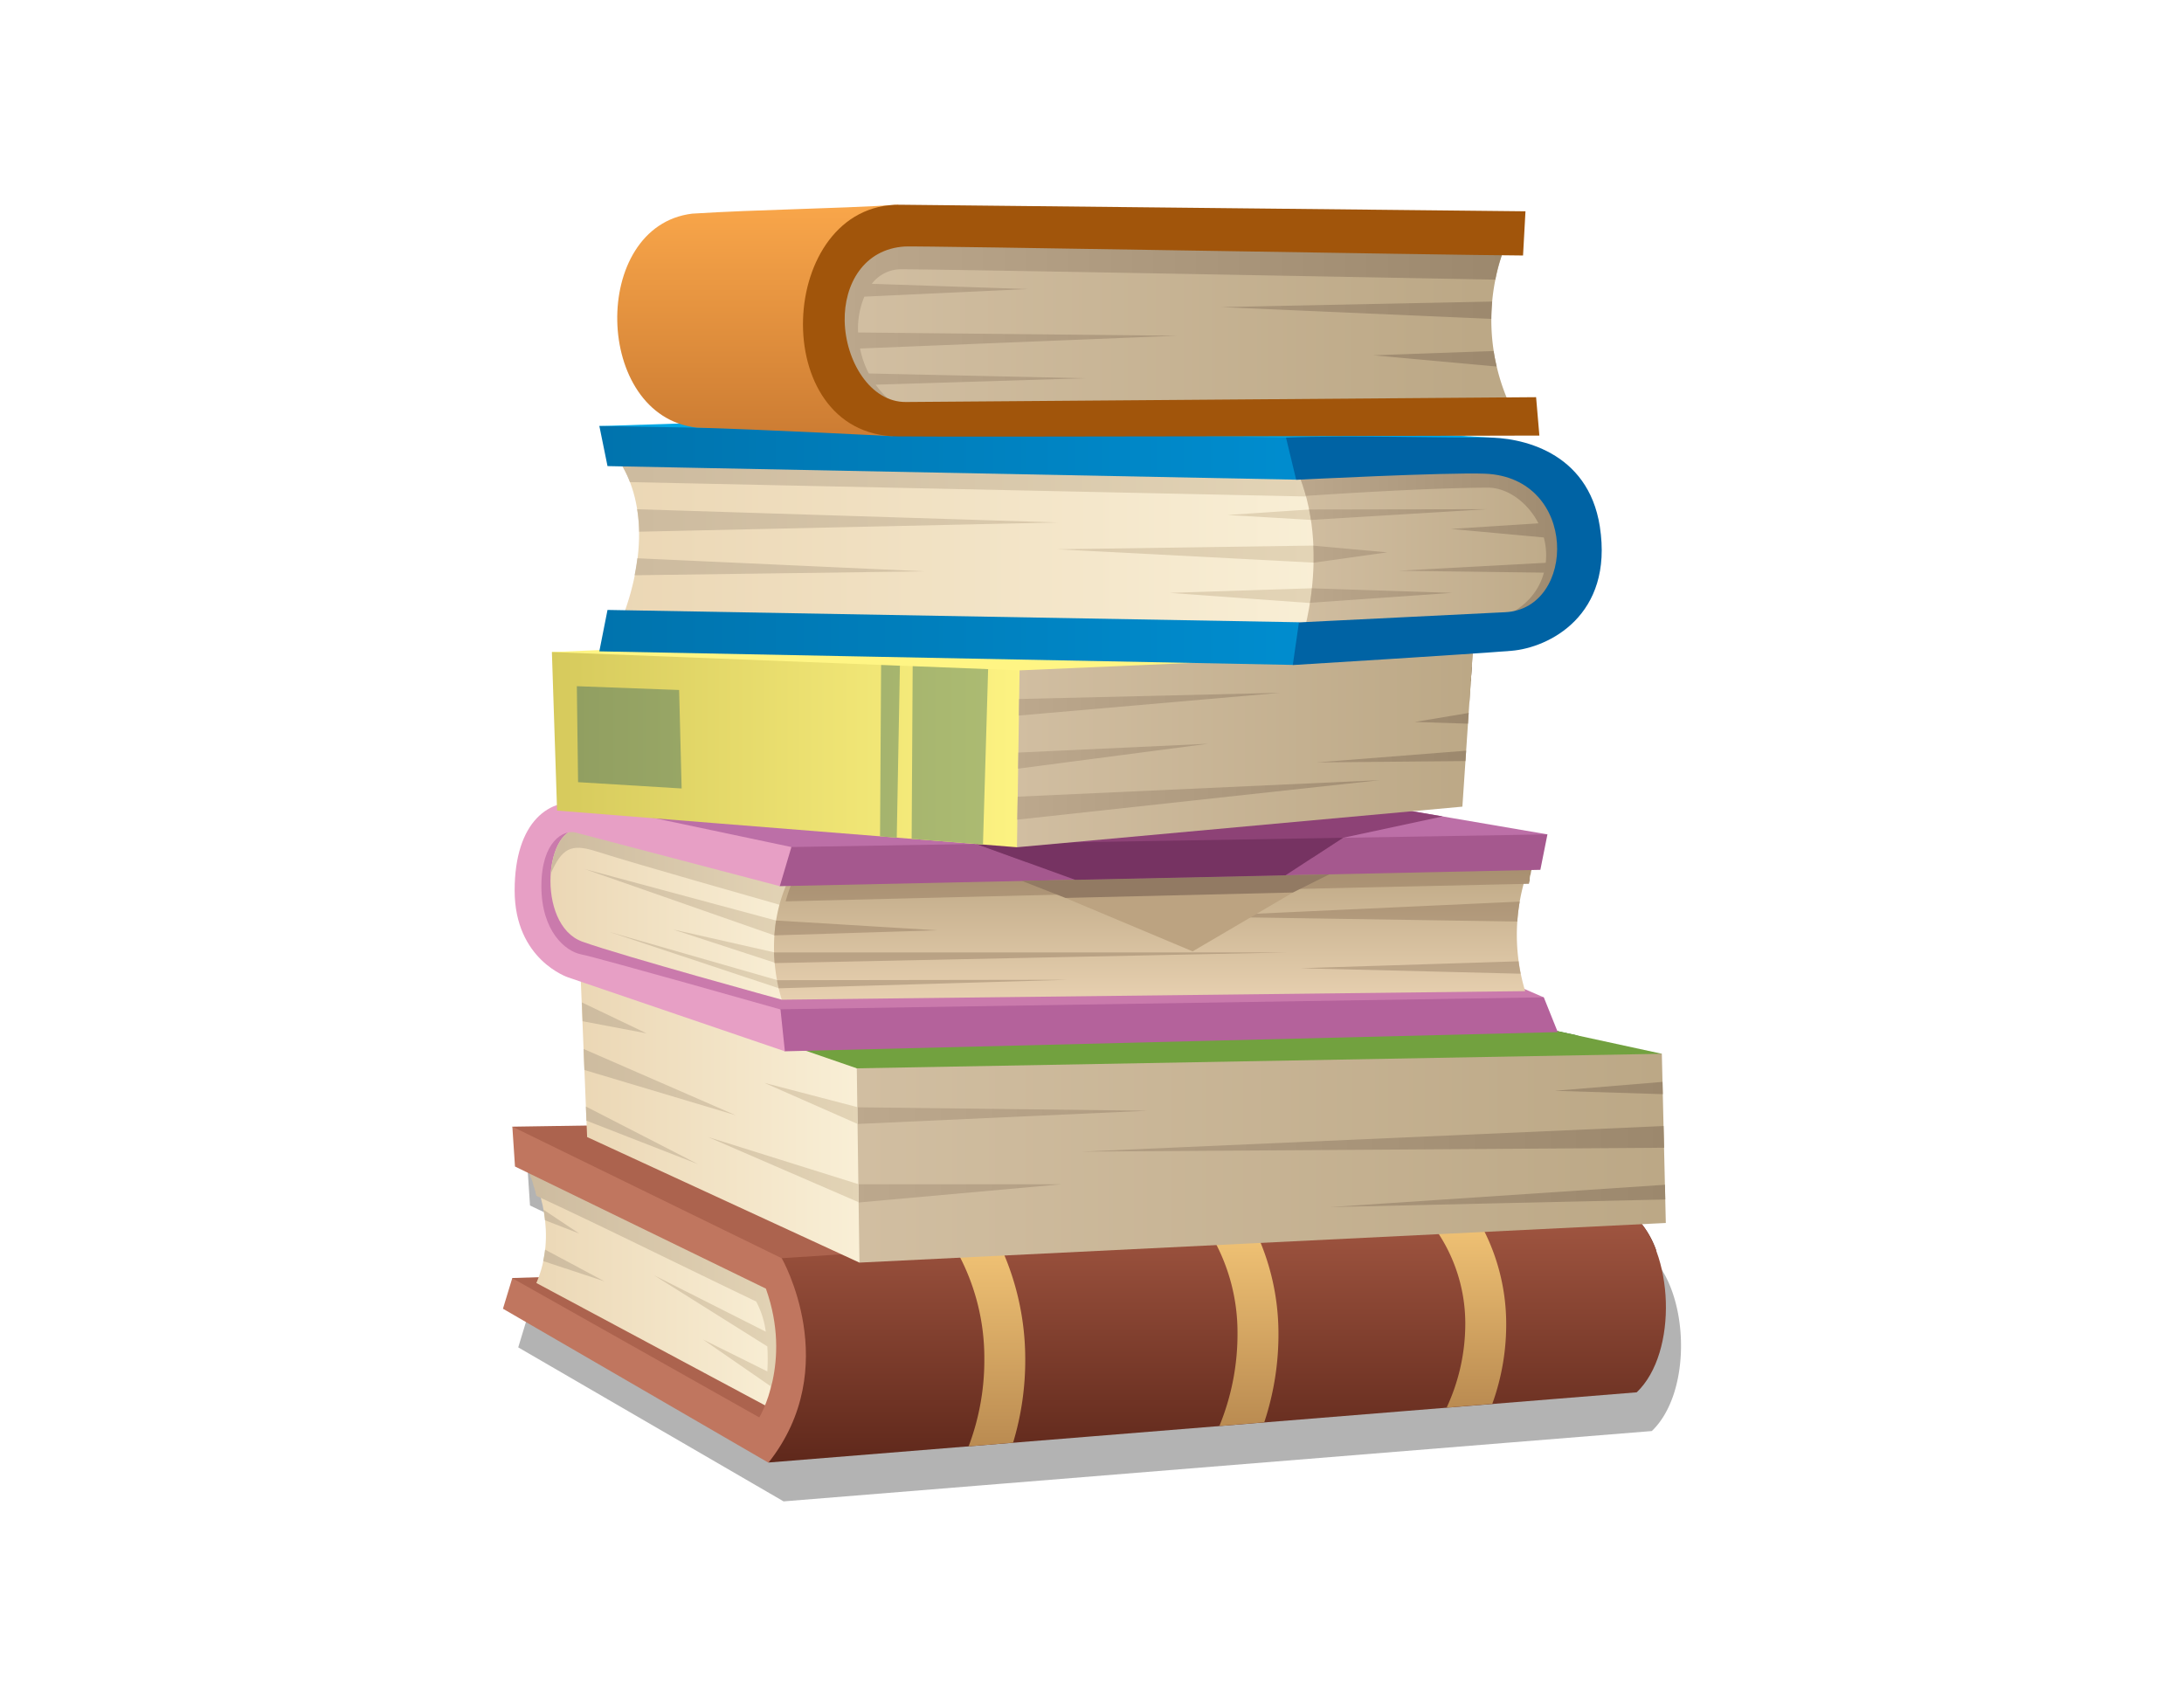 <svg id="Layer_1" data-name="Layer 1" xmlns="http://www.w3.org/2000/svg" xmlns:xlink="http://www.w3.org/1999/xlink" viewBox="0 0 512 400"><defs><style>.cls-1{opacity:0.3;}.cls-2{fill:#692e21;}.cls-10,.cls-11,.cls-12,.cls-13,.cls-14,.cls-18,.cls-19,.cls-2,.cls-20,.cls-21,.cls-22,.cls-23,.cls-24,.cls-25,.cls-26,.cls-27,.cls-28,.cls-29,.cls-30,.cls-31,.cls-32,.cls-33,.cls-34,.cls-35,.cls-36,.cls-37,.cls-38,.cls-39,.cls-4,.cls-40,.cls-41,.cls-42,.cls-43,.cls-44,.cls-45,.cls-46,.cls-47,.cls-48,.cls-49,.cls-5,.cls-50,.cls-6,.cls-7,.cls-8,.cls-9{fill-rule:evenodd;}.cls-3{fill:#af834c;}.cls-4{fill:#306f30;}.cls-5{fill:url(#GradientFill_12);}.cls-6{fill:url(#GradientFill_13);}.cls-7{fill:url(#GradientFill_18);}.cls-8{fill:#806a50;}.cls-9{fill:#927a63;}.cls-10{fill:#ac634e;}.cls-11{fill:url(#GradientFill_3);}.cls-12{fill:url(#GradientFill_6);}.cls-13{fill:url(#GradientFill_8);}.cls-14{fill:#c0765f;}.cls-15{fill:url(#GradientFill_9);}.cls-16{fill:url(#GradientFill_9-2);}.cls-17{fill:url(#GradientFill_9-3);}.cls-18{fill:#72a13f;}.cls-19{fill:url(#GradientFill_10);}.cls-20{fill:url(#GradientFill_11);}.cls-21{fill:url(#GradientFill_3-2);}.cls-22{fill:url(#GradientFill_6-2);}.cls-23{fill:#ca7aac;}.cls-24{fill:url(#GradientFill_3-3);}.cls-25{fill:url(#GradientFill_6-3);}.cls-26{fill:url(#GradientFill_14);}.cls-27{fill:#bc6fa7;}.cls-28{fill:url(#GradientFill_15);}.cls-29{fill:#b4629b;}.cls-30{fill:#a5588e;}.cls-31{fill:#e79fc5;}.cls-32{fill:#bca381;}.cls-33{fill:#8d4276;}.cls-34{fill:#763362;}.cls-35{fill:#fff584;}.cls-36{fill:url(#GradientFill_16);}.cls-37{fill:url(#GradientFill_10-2);}.cls-38{fill:url(#GradientFill_11-2);}.cls-39{fill:url(#GradientFill_17);}.cls-40{fill:url(#GradientFill_3-4);}.cls-41{fill:#00a7e4;}.cls-42{fill:url(#GradientFill_6-4);}.cls-43{fill:url(#GradientFill_19);}.cls-44{fill:url(#GradientFill_10-3);}.cls-45{fill:url(#GradientFill_11-3);}.cls-46{fill:#0063a4;}.cls-47{fill:url(#GradientFill_20);}.cls-48{fill:url(#GradientFill_10-4);}.cls-49{fill:url(#GradientFill_11-4);}.cls-50{fill:#a1550b;}</style><linearGradient id="GradientFill_12" x1="136.09" y1="246.24" x2="201.48" y2="246.24" gradientUnits="userSpaceOnUse"><stop offset="0" stop-color="#cdb997"/><stop offset="1" stop-color="#e7d4b6"/></linearGradient><linearGradient id="GradientFill_13" x1="136.36" y1="248.2" x2="201.29" y2="248.2" gradientUnits="userSpaceOnUse"><stop offset="0" stop-color="#b19f83"/><stop offset="1" stop-color="#d1bea1"/></linearGradient><linearGradient id="GradientFill_18" x1="348.38" y1="159.13" x2="277.68" y2="159.13" gradientUnits="userSpaceOnUse"><stop offset="0" stop-color="#9c886d"/><stop offset="1" stop-color="#b19d82"/></linearGradient><linearGradient id="GradientFill_3" x1="123.74" y1="302.08" x2="185.91" y2="302.08" gradientUnits="userSpaceOnUse"><stop offset="0" stop-color="#ebd7b5"/><stop offset="1" stop-color="#f9efd6"/></linearGradient><linearGradient id="GradientFill_6" x1="123.74" y1="302.08" x2="185.91" y2="302.08" gradientUnits="userSpaceOnUse"><stop offset="0" stop-color="#cdbb9f"/><stop offset="1" stop-color="#e3d4b6"/></linearGradient><linearGradient id="GradientFill_8" x1="285.35" y1="342.89" x2="285.35" y2="284.69" gradientUnits="userSpaceOnUse"><stop offset="0" stop-color="#5f281b"/><stop offset="1" stop-color="#a15641"/></linearGradient><linearGradient id="GradientFill_9" x1="291.77" y1="334.33" x2="291.77" y2="288.93" gradientUnits="userSpaceOnUse"><stop offset="0" stop-color="#ba8b51"/><stop offset="1" stop-color="#f1c375"/></linearGradient><linearGradient id="GradientFill_9-2" x1="232.09" y1="339.09" x2="232.09" y2="291.9" xlink:href="#GradientFill_9"/><linearGradient id="GradientFill_9-3" x1="344.38" y1="330.01" x2="344.38" y2="286.48" xlink:href="#GradientFill_9"/><linearGradient id="GradientFill_10" x1="389.37" y1="271.54" x2="202.01" y2="271.54" gradientUnits="userSpaceOnUse"><stop offset="0" stop-color="#bca886"/><stop offset="1" stop-color="#d1bea1"/></linearGradient><linearGradient id="GradientFill_11" x1="390.39" y1="268.33" x2="199.62" y2="268.33" gradientUnits="userSpaceOnUse"><stop offset="0" stop-color="#9c886d"/><stop offset="1" stop-color="#bca88d"/></linearGradient><linearGradient id="GradientFill_3-2" x1="136.09" y1="262.09" x2="201.48" y2="262.09" xlink:href="#GradientFill_3"/><linearGradient id="GradientFill_6-2" x1="136.37" y1="258.42" x2="201.28" y2="258.42" xlink:href="#GradientFill_6"/><linearGradient id="GradientFill_3-3" x1="129.06" y1="214.46" x2="187.02" y2="214.46" xlink:href="#GradientFill_3"/><linearGradient id="GradientFill_6-3" x1="129.12" y1="213.23" x2="187.02" y2="213.23" xlink:href="#GradientFill_6"/><linearGradient id="GradientFill_14" x1="270.34" y1="201.3" x2="270.34" y2="234.42" gradientUnits="userSpaceOnUse"><stop offset="0" stop-color="#bca683"/><stop offset="1" stop-color="#e7d0b0"/></linearGradient><linearGradient id="GradientFill_15" x1="270.35" y1="201.3" x2="270.35" y2="231.64" gradientUnits="userSpaceOnUse"><stop offset="0" stop-color="#a68d6e"/><stop offset="1" stop-color="#c0a98c"/></linearGradient><linearGradient id="GradientFill_16" x1="129.38" y1="175.76" x2="245.38" y2="175.76" gradientUnits="userSpaceOnUse"><stop offset="0" stop-color="#d6ca5c"/><stop offset="1" stop-color="#fff584"/></linearGradient><linearGradient id="GradientFill_10-2" x1="345.29" y1="175.6" x2="238.41" y2="175.6" xlink:href="#GradientFill_10"/><linearGradient id="GradientFill_11-2" x1="344.55" y1="177.3" x2="238.5" y2="177.3" xlink:href="#GradientFill_11"/><linearGradient id="GradientFill_17" x1="135.23" y1="176.95" x2="231.65" y2="176.95" gradientUnits="userSpaceOnUse"><stop offset="0" stop-color="#919f61"/><stop offset="1" stop-color="#acbb72"/></linearGradient><linearGradient id="GradientFill_3-4" x1="144.8" y1="129.1" x2="312.47" y2="129.1" xlink:href="#GradientFill_3"/><linearGradient id="GradientFill_6-4" x1="149.83" y1="124.51" x2="307.19" y2="124.51" xlink:href="#GradientFill_6"/><linearGradient id="GradientFill_19" x1="306.26" y1="127.9" x2="140.5" y2="127.9" gradientUnits="userSpaceOnUse"><stop offset="0" stop-color="#008dcf"/><stop offset="1" stop-color="#0073ad"/></linearGradient><linearGradient id="GradientFill_10-3" x1="371.86" y1="129.33" x2="302.76" y2="129.33" xlink:href="#GradientFill_10"/><linearGradient id="GradientFill_11-3" x1="371.86" y1="126.07" x2="302.76" y2="126.07" xlink:href="#GradientFill_11"/><linearGradient id="GradientFill_20" x1="177.7" y1="103.65" x2="177.7" y2="48.02" gradientUnits="userSpaceOnUse"><stop offset="0" stop-color="#cb7b32"/><stop offset="1" stop-color="#f9a64a"/></linearGradient><linearGradient id="GradientFill_10-4" x1="346.17" y1="75.44" x2="202.22" y2="75.44" xlink:href="#GradientFill_10"/><linearGradient id="GradientFill_11-4" x1="352.83" y1="74.29" x2="192.97" y2="74.29" xlink:href="#GradientFill_11"/></defs><path class="cls-1" d="M386.31,293.8l-100.53-23-162.15,2.49h0l.62,9.34,4.19,2c.32.69.63,1.44.93,2.26h0A36.16,36.16,0,0,1,131,293c.11.62.21,1.26.29,1.92a31.12,31.12,0,0,1,0,7.59c-.08.6-.18,1.2-.29,1.8a26.84,26.84,0,0,1-1.2,4.23l-6.13.19-2.18,7.16L183.7,352l46.92-3.8h0l4.32-.35,114.85-9.31,3.59-.29h0l33.86-2.74C397,326.17,396,302.17,386.31,293.8Z"/><path class="cls-2" d="M201.77,293.77c60.13-3.7,119.92-5.88,181-9.08a20.93,20.93,0,0,1,5.53,8.53c-28.86,2.24-135,8.81-162.77,11.09-9.21-6.43-22.25-9.56-22.25-9.56Z"/><path class="cls-3" d="M294.46,288.93a52.87,52.87,0,0,1,3.64,10.37l-9.73.64a41.43,41.43,0,0,0-4.54-10.52Z"/><path class="cls-3" d="M234.4,291.9a59.18,59.18,0,0,1,4.07,11.43l-9.72.72a46.85,46.85,0,0,0-4.93-11.57Z"/><path class="cls-3" d="M346.81,286.48a48,48,0,0,1,4.06,9.35l-9.92.66a37.22,37.22,0,0,0-5.29-9.48Z"/><path class="cls-4" d="M370.1,242.83l-71.93-15.61-160.57.92c0,.93,0,1.83.07,2.7l2,3.41L188,247.83l6.48.43Z"/><path class="cls-5" d="M137.61,228.68l56.88,19.59-.09,15.53c-18.45-8-35.86-15.9-54.31-23.85C138.11,239.1,137.72,234.26,137.61,228.68Z"/><path class="cls-6" d="M138.11,235.82l13.47,6.44-10.94-2.07-.55-.24c-1-.44-1.63-2-2-4.13Zm56.32,22-15.26-4,15.25,6.7Z"/><polygon class="cls-7" points="277.68 154.44 316.63 168 344.48 164.64 345.43 150.27 285.51 152.87 277.68 154.44"/><polygon class="cls-8" points="345.03 156.39 319.51 159.68 344.81 159.68 345.03 156.39"/><polygon class="cls-9" points="294.65 214.21 279.89 214.89 293.18 215.09 294.65 214.21"/><polygon class="cls-10" points="120.09 299.63 135.18 299.17 188.25 331.84 177.04 337.13 120.86 303.52 120.09 299.63"/><path class="cls-11" d="M123.74,273.26c2.57,4.36,6.93,16.18,2,27.54L182,330.91s9.34-16.65-.93-31l-50.73-23.65Z"/><polygon class="cls-10" points="184.1 298.17 382.76 284.69 282.24 261.66 120.09 264.15 121.8 266.51 184.1 298.17"/><path class="cls-12" d="M123.74,273.26l.1.15,0,0v0l.05.08,0,.09,0,0,0,.05.1.18.12.24,0,0,0,.09,0,.1v0l0,.07,0,.09,0,.1,0,.1,0,.1,0,.07v0l.1.2h0l0,0,0,.07,0,.11.05.11,0,.11,0,.11,0,.07v0l0,.12.05.12,0,0h0l.13.31.14.33v0l.1.25,0,0,.13.35.1.26,0,.09,0,.05.1.27v0l0,.09.1.28h0l.12.36v0l0,0,.09.29,0,.05.12.39.11.4,0,.05.21.76c14.75,6.82,30.22,14.55,51.51,24.77a20.7,20.7,0,0,1,2.25,7.07l-26.24-13.25,26.61,16.71a52.08,52.08,0,0,1,0,5.86l-15.08-7.48L180.66,325a45.66,45.66,0,0,1-.81,4.8l2.17,1.16h0v0h0v0h0v0l0,0v0h0v0l0,0,0,0h0l0,0,0,0,0,0h0l0,0,0,0,0,0,0,0h0l0-.05,0,0,0-.05h0l0-.05,0-.05,0-.06v0l0,0,0-.06,0-.06,0-.07h0l0-.06,0-.07,0-.07v0l0,0,0-.07,0-.08,0-.06h0l0-.08,0-.08,0-.08v0l0-.07,0-.08,0-.09,0-.08,0-.09,0-.09h0l.07-.18,0-.1.08-.19,0-.1,0-.1,0-.09h0l0-.11,0-.1,0-.11v0l0-.08,0-.11.05-.11c.33-.92.68-2,1-3.15l0-.09.07-.28,0-.19v0l.07-.3v0l0-.15.08-.35,0-.07h0l0-.11.07-.29,0-.19.08-.41,0-.17.08-.43v-.06l.08-.48v-.07l.08-.49,0-.13.06-.47V319l.06-.47v-.07c0-.16,0-.33.05-.5l0-.17,0-.47v-.13l0-.5v0c0-.17,0-.35,0-.52V316c0-.17,0-.33,0-.5v-.71c0-.18,0-.36,0-.54v-.15c0-.17,0-.35,0-.52v-.17c0-.15,0-.31,0-.46v-.09h0v-.05c0-.18,0-.36-.05-.54v-.11c0-.19,0-.38-.07-.57l0-.12c0-.19-.05-.39-.08-.58v0c0-.19-.06-.38-.1-.56l0-.13c0-.18-.07-.37-.11-.56l0-.14c0-.2-.09-.39-.13-.59l0-.05c0-.19-.09-.39-.15-.58l0-.1c0-.19-.11-.38-.17-.57l0-.16c-.06-.19-.12-.38-.19-.57l0-.09-.2-.57,0-.07c-.07-.2-.15-.4-.23-.6l0-.13c-.08-.2-.16-.4-.25-.6l0-.07c-.08-.19-.16-.37-.25-.55l-.05-.12-.28-.57-.07-.14-.31-.58-.06-.12-.32-.56,0,0,0,0c-.11-.2-.23-.4-.36-.59l-.07-.12c-.12-.19-.24-.38-.37-.57l-.09-.14-.41-.59-50.73-23.65-6.62-3Zm61.86,46.33.06-.47-.06.47Zm.05-8.17-.08-.58c0,.19.06.39.08.58ZM127.77,286.1q-.13-1.29-.36-2.49l8.39,5.6-8-3.11Zm0,6.87,13.94,7.44-14.38-4.75C127.53,294.76,127.68,293.86,127.78,293Z"/><path class="cls-13" d="M183.09,295c66.45-4.46,132.29-6.75,199.67-10.28,9.66,8.37,10.74,32.37.94,41.71L180.15,342.89C184.17,326.17,187.43,312.65,183.09,295Z"/><path class="cls-14" d="M183.27,295s14.62,25.52-3.12,47.93l-62.24-36.1,2.18-7.16L178,332.31s7.78-12.76,1.55-30.19l-58.82-28.63-.62-9.34Z"/><path class="cls-15" d="M294.46,288.93a56.17,56.17,0,0,1,5.25,23.29,65.4,65.4,0,0,1-3.33,21.25l-10.52.86a56.68,56.68,0,0,0,4.25-22,45,45,0,0,0-6.28-22.92Z"/><path class="cls-16" d="M234.4,291.9a63.07,63.07,0,0,1,5.95,26.72,66.7,66.7,0,0,1-2.85,19.62l-10.42.85a57,57,0,0,0,3.68-20.43,51.68,51.68,0,0,0-6.94-26.18Z"/><path class="cls-17" d="M346.81,286.48a48.73,48.73,0,0,1,6.29,23.32,54.81,54.81,0,0,1-3.26,19.34l-10.7.87A46.61,46.61,0,0,0,343.51,310,38.51,38.51,0,0,0,335.66,287Z"/><polygon class="cls-18" points="201.17 258.21 387.92 248.72 389.59 247.06 298.17 227.22 136.09 228.15 139.69 234.25 201.17 258.21"/><polygon class="cls-19" points="200.86 250.47 196.38 256.04 196.03 289.23 201.48 296.02 390.52 286.73 389.59 247.06 200.86 250.47"/><path class="cls-20" d="M389.75,253.65l-25.26,2.09,25.32.79-.06-2.88Zm-189.07,24,48.21,0-49,4.4.81-4.36Zm-.3-18.05,68.66.81-69.42,3.17.76-4ZM390,264l-136.45,6,136.57-.91L390,264Zm.32,13.77L311.8,283l78.59-1.78Z"/><polygon class="cls-21" points="200.86 250.47 201.35 286.73 201.48 296.02 137.64 266.58 136.09 228.15 200.86 250.47"/><path class="cls-22" d="M136.37,235l15.21,7.27-15-2.84-.17-4.43Zm64.91,46.86L166,266.58l35.24,11.05.05,4.22Zm-63.8-19.12,26.19,10.21-26.32-13.53.13,3.32Zm-.67-16.81,35.69,15.55L137,250.86l-.19-4.94ZM201,259.57l-21.81-5.69L201,263.49Z"/><polygon class="cls-23" points="361.9 233.83 355.31 230.98 137.59 206.74 136.24 191.11 124.69 198.59 127.57 224.4 185.83 240.37 359.08 236.29 361.9 233.83"/><path class="cls-24" d="M187,205.55l-50.44-11c-8.87-1.92-11.11,22.27,0,26.24,9.51,3.39,46.7,13.58,46.7,13.58l.89-1.23Z"/><path class="cls-25" d="M187,205.55l-50.44-11c-4.3-.93-7,4.27-7.46,10.32,2.61-5.95,4.72-7.15,10.51-5.32,10.7,3.4,38.66,11.26,43.2,12.59l4.19-6.64Zm-3.36,10.73-.51,3.58-46.06-16.11,46.57,12.53Zm-.68,7.33-25.24-5.71L183,226.16v-2.55Zm.25,6.47-40.36-11.59L183.49,232Z"/><path class="cls-26" d="M359.25,201.3a45.58,45.58,0,0,0-1.7,31.08l-174.27,2c-2-6.3-3.65-18.53,2.38-29.63Z"/><polygon class="cls-27" points="134.28 188.11 316.61 187.72 362.77 195.62 358.4 200.28 183.11 203 134.88 191.79 134.28 188.11"/><path class="cls-28" d="M359.25,201.3h0v0h0v.09l0,0v0h0l0,.05,0,0h0l0,0,0,0,0,0v0l0,.07,0,.06h0l0,.07,0,.07v0l0,0,0,.08,0,.05v0l0,.08,0,.09h0l0,.08,0,.1v0l0,.06,0,.1,0,.08v0l0,.11-.05.11v0l0,.09,0,.12,0,.06,0,.06-.05.12,0,.12h0l-.09.25h0v0l0,.1-.05.14,0,.09,0,0,0,.15,0,.14h0l-.05.14-.05.15,0,.07,0,.09-.05.15,0,.13v0l-.05.17-.05.16v0l-.09.29,0,.09,0,.08-.05.18,0,.15v0l0,.18,0,.19,0,0,0,.13c-.07.25-.14.51-.2.77-62.56,1.35-118.62,2.75-174.24,4.12a34.24,34.24,0,0,1,1.65-4.74h0v0l.23-.5h0v0l.48-1v0h0l.23-.45,0-.05h0l.27-.51,173.59-3.49Zm-177.8,22,120.39,0-120.25,2.5c-.07-.8-.11-1.61-.14-2.45Zm.68,6.51,68.41-.1-68,2c-.14-.6-.27-1.22-.39-1.87Zm-.19-14,37.86,2.3-38.26,1.19c.08-1.14.21-2.31.4-3.49Zm174.33-4.43-76.34,3.51,75.77,1.17c.12-1.67.32-3.24.57-4.68Zm-.29,14L304.89,227l51.59,1.29C356.28,227.26,356.11,226.3,356,225.34Z"/><polygon class="cls-29" points="182.94 236.63 361.92 233.83 365.19 241.98 183.96 246.48 181.2 243.99 181.1 238.38 182.94 236.63"/><polygon class="cls-30" points="185.49 198.59 362.77 195.62 361.11 203.93 182.78 207.76 181.08 203.34 182.93 199.66 185.49 198.59"/><path class="cls-31" d="M184,246.48l-50.78-17.32s-12.57-4.08-12.57-20.38,8.32-22.08,16.47-20.39,48.41,10.2,48.41,10.2l-2.72,9.17-47.89-12.57c-2.75-.72-8,2-8,12.57s5.61,15.28,9.35,16,46.7,12.91,46.7,12.91Z"/><polygon class="cls-32" points="249.77 210.52 250.9 207.25 303.02 208.86 303.1 209.25 279.59 223.05 249.77 210.52"/><polygon class="cls-33" points="219.06 187.93 316.61 187.72 338.23 191.41 314.81 196.43 307.7 201.07 240.57 202.11 228.48 197.73 219.06 187.93"/><path class="cls-9" d="M303.1,209.25l-53.33,1.27-10.21-4L311.61,205Z"/><polygon class="cls-34" points="228.83 197.86 314.85 196.42 301.35 205.22 252.06 206.27 228.83 197.86"/><polygon class="cls-35" points="129.38 152.87 218.44 149.18 345.29 152.56 339.17 155.9 245.38 162.08 133.37 156.25 129.38 152.87"/><polygon class="cls-36" points="129.38 152.87 130.6 190.04 238.41 198.64 243.88 193.1 245.38 162.08 239.02 157.17 129.38 152.87"/><polygon class="cls-37" points="345.29 152.56 342.83 189.12 238.41 198.64 239.02 157.17 345.29 152.56"/><path class="cls-38" d="M238.92,163.88l61.18-1.45-61.24,5.33.06-3.88ZM343.71,176l-35.08,2.75,34.92-.32.16-2.43Zm.6-8.85-12.63,2.11,12.46.41.17-2.52Zm-105.57,9.29,44.51-2.07-44.57,5.84.06-3.77Zm-.16,10.34,84.9-3.87-85,9.26Z"/><path class="cls-39" d="M231.65,156.88,230.44,198l-16.72-1.33.24-40.48,17.69.69Zm-96.42,4,.29,22.5,24.28,1.48-.59-23.09-24-.89Zm75.74-4.8-.74,40.32-3.92-.31.25-40.18Z"/><path class="cls-40" d="M144.8,147.64c6.85-16.19,6.54-30.6,0-40.11l162.1,1s12.1,15.76.63,42.19l-105.72-1.12Z"/><path class="cls-41" d="M302,106.56l-159.25-4.9-2.24-1.77,50.63-1.6c54.08.75,105.31,1.09,159.71,4.38l-24,1Z"/><path class="cls-42" d="M147.65,112.94a26.53,26.53,0,0,0-2.85-5.41l162.1,1s4,5,5.32,8l-164.57-3.5Zm1.82,17.95,67.3,3.06-68,.92c.27-1.35.49-2.67.65-4Zm159.8-3-61.45.89,61.62,3.2-.17-4.09Zm1.13,9.94L274.25,139l35.19,2.55a19,19,0,0,0,1-3.66ZM309,119.31l-21.18,1.43L309.13,122l-.16-2.7Zm-159.6.08,98.61,3.1-98.17,2.17A35.9,35.9,0,0,0,149.37,119.39Z"/><path class="cls-43" d="M304.51,145.89,142.42,143l-1.92,9.71,162.58,3.18,3.18-1.91-.4-5.1-1.35-3Zm-3-43.3-161-2.7,1.91,9.39,161.45,3.18,1.92-2.7-1.48-5.42Z"/><path class="cls-44" d="M302.76,107.53s46.65-.17,53,1.11,16.08,8.91,16.08,20.85-9.39,18.79-17.67,20.06-49.36,1.59-49.36,1.59S313.11,127.42,302.76,107.53Z"/><path class="cls-45" d="M302.76,107.53s46.65-.17,53,1.11,16.08,8.91,16.08,20.85-11.14,13.85-19.43,15.13c5.55-2.39,8.44-6.29,9.53-10.36l-34.07-.45,34.5-1.86a16.32,16.32,0,0,0-.18-4.75c-.08-.4-.17-.8-.27-1.19l-21.79-2,20.53-1.31c-2.5-4.91-7.28-8.38-11.86-8.37-13.76.06-34.24,1.37-42.66,1.93-.11-.4-.22-.79-.34-1.19h0c-.1-.31-.19-.62-.3-.93v0l0-.06c-.1-.3-.19-.59-.3-.88v0l-.33-.93h0c-.11-.3-.23-.6-.35-.9v-.07c-.25-.61-.52-1.23-.8-1.85v0c-.14-.3-.28-.61-.43-.91h0l-.47-.93Zm4.13,11.92c.17.82.31,1.64.44,2.45l41.37-2.52-41.81.07Zm.67,18.48c-.13,1.2-.28,2.33-.45,3.4L340.47,139l-32.91-1.07Zm.34-10c.06,1.36.07,2.7.05,4l17.27-2.43Z"/><path class="cls-46" d="M301.48,102.59c14.81-.58,38.77.13,46.82,0s24,3.14,26.75,20.85c3.25,20.93-12,28.42-20.7,29.14-9.56.79-51.28,3.34-51.28,3.34l1.44-10,48.4-2.39c16.67-.82,17.16-31.6-4.77-32.47-8.91-.36-44.27,1.43-44.27,1.43Z"/><path class="cls-47" d="M210.72,48c-16.15,1-32.3,1.08-48.45,2.09-24,2.91-23.2,47.47,1.09,50.17,14.64.4,45.93,2,45.93,2s-14.78-8.22-16.12-21.08S195.66,56.06,210.72,48Z"/><path class="cls-48" d="M352.83,57.79a47.84,47.84,0,0,0,1.34,37.61L209.09,97.89s-13.43-4.6-14.77-21.3S204.87,53,210.82,53,352.83,57.79,352.83,57.79Z"/><path class="cls-49" d="M352.83,57.79a38.82,38.82,0,0,0-2.28,7.77c-47.41-.87-125.76-2.36-139.28-2.43a8.63,8.63,0,0,0-6.89,3.41L241,67.77l-38.37,1.78a19.46,19.46,0,0,0-1.47,8.4l74.76.76-74.3,3a22.2,22.2,0,0,0,2.06,5.85l50.94,1.12-49.34,1.51a21.67,21.67,0,0,0,5.59,5.4s-15.16-2.3-16.5-19S204.87,53,210.82,53s142,4.8,142,4.8Zm-3,12.91L286.24,72l63.37,2.76c0-1.41.09-2.77.2-4Zm.34,11.6-28.22,1,28.92,2.63C350.56,84.7,350.33,83.49,350.15,82.3Z"/><path class="cls-50" d="M357.62,49.54,211,48c-28.91-.3-31.48,53.87-.76,54.31,13.43.19,150.64-.19,150.64-.19l-.77-9L212.36,94.25c-8.34.06-14.15-9.6-14.34-19-.16-8.56,4.44-16.89,14.14-17.46,3.26-.19,125.91,2,144.89,2.11Z"/></svg>